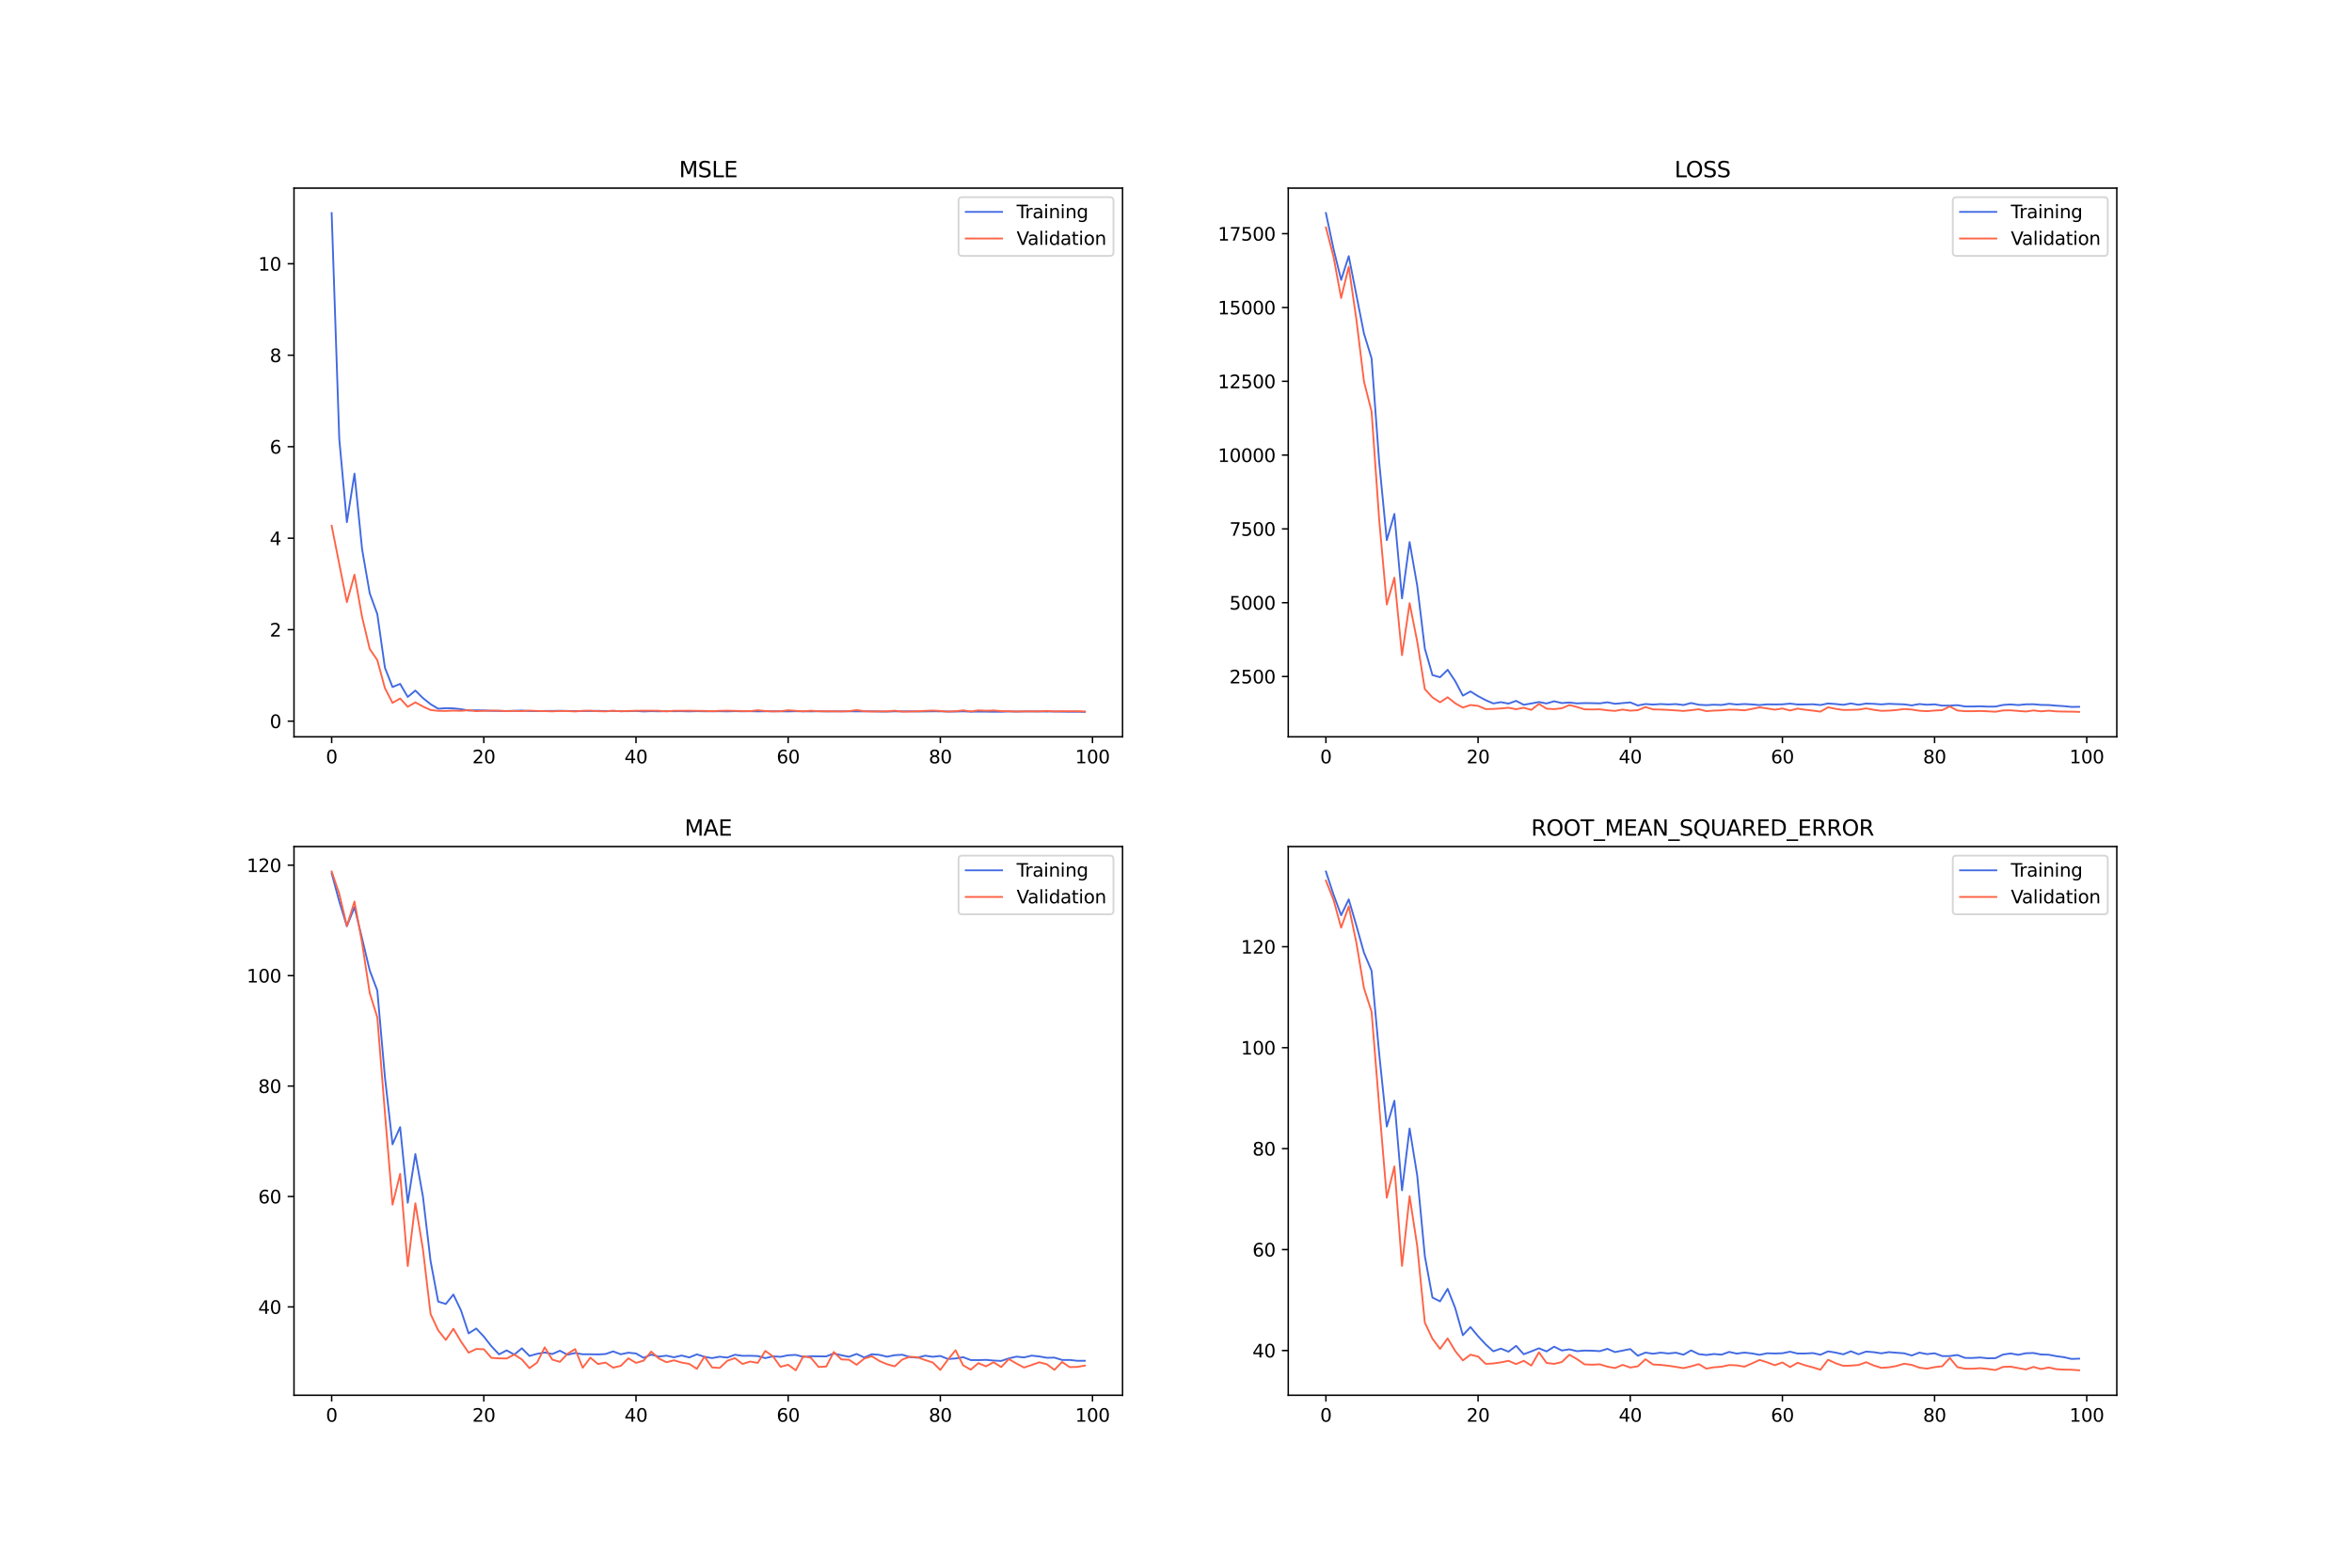 <?xml version="1.0" encoding="utf-8" standalone="no"?>
<!DOCTYPE svg PUBLIC "-//W3C//DTD SVG 1.1//EN"
  "http://www.w3.org/Graphics/SVG/1.1/DTD/svg11.dtd">
<svg xmlns:xlink="http://www.w3.org/1999/xlink" width="1296pt" height="864pt" viewBox="0 0 1296 864" xmlns="http://www.w3.org/2000/svg" version="1.1">
 <defs>
  <style type="text/css">*{stroke-linejoin: round; stroke-linecap: butt}</style>
 </defs>
 <g id="figure_1">
  <g id="patch_1">
   <path d="M 0 864 
L 1296 864 
L 1296 0 
L 0 0 
z
" style="fill: #ffffff"/>
  </g>
  <g id="axes_1">
   <g id="patch_2">
    <path d="M 162 406.08 
L 618.545 406.08 
L 618.545 103.68 
L 162 103.68 
z
" style="fill: #ffffff"/>
   </g>
   <g id="matplotlib.axis_1">
    <g id="xtick_1">
     <g id="line2d_1">
      <defs>
       <path id="ma617f55e41" d="M 0 0 
L 0 3.5 
" style="stroke: #000000; stroke-width: 0.8"/>
      </defs>
      <g>
       <use xlink:href="#ma617f55e41" x="182.752" y="406.08" style="stroke: #000000; stroke-width: 0.8"/>
      </g>
     </g>
     <g id="text_1">
      <!-- 0 -->
      <g transform="translate(179.571 420.678) scale(0.1 -0.1)">
       <defs>
        <path id="DejaVuSans-30" d="M 2034 4250 
Q 1547 4250 1301 3770 
Q 1056 3291 1056 2328 
Q 1056 1369 1301 889 
Q 1547 409 2034 409 
Q 2525 409 2770 889 
Q 3016 1369 3016 2328 
Q 3016 3291 2770 3770 
Q 2525 4250 2034 4250 
z
M 2034 4750 
Q 2819 4750 3233 4129 
Q 3647 3509 3647 2328 
Q 3647 1150 3233 529 
Q 2819 -91 2034 -91 
Q 1250 -91 836 529 
Q 422 1150 422 2328 
Q 422 3509 836 4129 
Q 1250 4750 2034 4750 
z
" transform="scale(0.016)"/>
       </defs>
       <use xlink:href="#DejaVuSans-30"/>
      </g>
     </g>
    </g>
    <g id="xtick_2">
     <g id="line2d_2">
      <g>
       <use xlink:href="#ma617f55e41" x="266.599" y="406.08" style="stroke: #000000; stroke-width: 0.8"/>
      </g>
     </g>
     <g id="text_2">
      <!-- 20 -->
      <g transform="translate(260.236 420.678) scale(0.1 -0.1)">
       <defs>
        <path id="DejaVuSans-32" d="M 1228 531 
L 3431 531 
L 3431 0 
L 469 0 
L 469 531 
Q 828 903 1448 1529 
Q 2069 2156 2228 2338 
Q 2531 2678 2651 2914 
Q 2772 3150 2772 3378 
Q 2772 3750 2511 3984 
Q 2250 4219 1831 4219 
Q 1534 4219 1204 4116 
Q 875 4013 500 3803 
L 500 4441 
Q 881 4594 1212 4672 
Q 1544 4750 1819 4750 
Q 2544 4750 2975 4387 
Q 3406 4025 3406 3419 
Q 3406 3131 3298 2873 
Q 3191 2616 2906 2266 
Q 2828 2175 2409 1742 
Q 1991 1309 1228 531 
z
" transform="scale(0.016)"/>
       </defs>
       <use xlink:href="#DejaVuSans-32"/>
       <use xlink:href="#DejaVuSans-30" x="63.623"/>
      </g>
     </g>
    </g>
    <g id="xtick_3">
     <g id="line2d_3">
      <g>
       <use xlink:href="#ma617f55e41" x="350.446" y="406.08" style="stroke: #000000; stroke-width: 0.8"/>
      </g>
     </g>
     <g id="text_3">
      <!-- 40 -->
      <g transform="translate(344.083 420.678) scale(0.1 -0.1)">
       <defs>
        <path id="DejaVuSans-34" d="M 2419 4116 
L 825 1625 
L 2419 1625 
L 2419 4116 
z
M 2253 4666 
L 3047 4666 
L 3047 1625 
L 3713 1625 
L 3713 1100 
L 3047 1100 
L 3047 0 
L 2419 0 
L 2419 1100 
L 313 1100 
L 313 1709 
L 2253 4666 
z
" transform="scale(0.016)"/>
       </defs>
       <use xlink:href="#DejaVuSans-34"/>
       <use xlink:href="#DejaVuSans-30" x="63.623"/>
      </g>
     </g>
    </g>
    <g id="xtick_4">
     <g id="line2d_4">
      <g>
       <use xlink:href="#ma617f55e41" x="434.292" y="406.08" style="stroke: #000000; stroke-width: 0.8"/>
      </g>
     </g>
     <g id="text_4">
      <!-- 60 -->
      <g transform="translate(427.93 420.678) scale(0.1 -0.1)">
       <defs>
        <path id="DejaVuSans-36" d="M 2113 2584 
Q 1688 2584 1439 2293 
Q 1191 2003 1191 1497 
Q 1191 994 1439 701 
Q 1688 409 2113 409 
Q 2538 409 2786 701 
Q 3034 994 3034 1497 
Q 3034 2003 2786 2293 
Q 2538 2584 2113 2584 
z
M 3366 4563 
L 3366 3988 
Q 3128 4100 2886 4159 
Q 2644 4219 2406 4219 
Q 1781 4219 1451 3797 
Q 1122 3375 1075 2522 
Q 1259 2794 1537 2939 
Q 1816 3084 2150 3084 
Q 2853 3084 3261 2657 
Q 3669 2231 3669 1497 
Q 3669 778 3244 343 
Q 2819 -91 2113 -91 
Q 1303 -91 875 529 
Q 447 1150 447 2328 
Q 447 3434 972 4092 
Q 1497 4750 2381 4750 
Q 2619 4750 2861 4703 
Q 3103 4656 3366 4563 
z
" transform="scale(0.016)"/>
       </defs>
       <use xlink:href="#DejaVuSans-36"/>
       <use xlink:href="#DejaVuSans-30" x="63.623"/>
      </g>
     </g>
    </g>
    <g id="xtick_5">
     <g id="line2d_5">
      <g>
       <use xlink:href="#ma617f55e41" x="518.139" y="406.08" style="stroke: #000000; stroke-width: 0.8"/>
      </g>
     </g>
     <g id="text_5">
      <!-- 80 -->
      <g transform="translate(511.776 420.678) scale(0.1 -0.1)">
       <defs>
        <path id="DejaVuSans-38" d="M 2034 2216 
Q 1584 2216 1326 1975 
Q 1069 1734 1069 1313 
Q 1069 891 1326 650 
Q 1584 409 2034 409 
Q 2484 409 2743 651 
Q 3003 894 3003 1313 
Q 3003 1734 2745 1975 
Q 2488 2216 2034 2216 
z
M 1403 2484 
Q 997 2584 770 2862 
Q 544 3141 544 3541 
Q 544 4100 942 4425 
Q 1341 4750 2034 4750 
Q 2731 4750 3128 4425 
Q 3525 4100 3525 3541 
Q 3525 3141 3298 2862 
Q 3072 2584 2669 2484 
Q 3125 2378 3379 2068 
Q 3634 1759 3634 1313 
Q 3634 634 3220 271 
Q 2806 -91 2034 -91 
Q 1263 -91 848 271 
Q 434 634 434 1313 
Q 434 1759 690 2068 
Q 947 2378 1403 2484 
z
M 1172 3481 
Q 1172 3119 1398 2916 
Q 1625 2713 2034 2713 
Q 2441 2713 2670 2916 
Q 2900 3119 2900 3481 
Q 2900 3844 2670 4047 
Q 2441 4250 2034 4250 
Q 1625 4250 1398 4047 
Q 1172 3844 1172 3481 
z
" transform="scale(0.016)"/>
       </defs>
       <use xlink:href="#DejaVuSans-38"/>
       <use xlink:href="#DejaVuSans-30" x="63.623"/>
      </g>
     </g>
    </g>
    <g id="xtick_6">
     <g id="line2d_6">
      <g>
       <use xlink:href="#ma617f55e41" x="601.986" y="406.08" style="stroke: #000000; stroke-width: 0.8"/>
      </g>
     </g>
     <g id="text_6">
      <!-- 100 -->
      <g transform="translate(592.442 420.678) scale(0.1 -0.1)">
       <defs>
        <path id="DejaVuSans-31" d="M 794 531 
L 1825 531 
L 1825 4091 
L 703 3866 
L 703 4441 
L 1819 4666 
L 2450 4666 
L 2450 531 
L 3481 531 
L 3481 0 
L 794 0 
L 794 531 
z
" transform="scale(0.016)"/>
       </defs>
       <use xlink:href="#DejaVuSans-31"/>
       <use xlink:href="#DejaVuSans-30" x="63.623"/>
       <use xlink:href="#DejaVuSans-30" x="127.246"/>
      </g>
     </g>
    </g>
   </g>
   <g id="matplotlib.axis_2">
    <g id="ytick_1">
     <g id="line2d_7">
      <defs>
       <path id="mb65dad0b56" d="M 0 0 
L -3.5 0 
" style="stroke: #000000; stroke-width: 0.8"/>
      </defs>
      <g>
       <use xlink:href="#mb65dad0b56" x="162" y="397.454" style="stroke: #000000; stroke-width: 0.8"/>
      </g>
     </g>
     <g id="text_7">
      <!-- 0 -->
      <g transform="translate(148.637 401.253) scale(0.1 -0.1)">
       <use xlink:href="#DejaVuSans-30"/>
      </g>
     </g>
    </g>
    <g id="ytick_2">
     <g id="line2d_8">
      <g>
       <use xlink:href="#mb65dad0b56" x="162" y="347.034" style="stroke: #000000; stroke-width: 0.8"/>
      </g>
     </g>
     <g id="text_8">
      <!-- 2 -->
      <g transform="translate(148.637 350.833) scale(0.1 -0.1)">
       <use xlink:href="#DejaVuSans-32"/>
      </g>
     </g>
    </g>
    <g id="ytick_3">
     <g id="line2d_9">
      <g>
       <use xlink:href="#mb65dad0b56" x="162" y="296.615" style="stroke: #000000; stroke-width: 0.8"/>
      </g>
     </g>
     <g id="text_9">
      <!-- 4 -->
      <g transform="translate(148.637 300.414) scale(0.1 -0.1)">
       <use xlink:href="#DejaVuSans-34"/>
      </g>
     </g>
    </g>
    <g id="ytick_4">
     <g id="line2d_10">
      <g>
       <use xlink:href="#mb65dad0b56" x="162" y="246.196" style="stroke: #000000; stroke-width: 0.8"/>
      </g>
     </g>
     <g id="text_10">
      <!-- 6 -->
      <g transform="translate(148.637 249.995) scale(0.1 -0.1)">
       <use xlink:href="#DejaVuSans-36"/>
      </g>
     </g>
    </g>
    <g id="ytick_5">
     <g id="line2d_11">
      <g>
       <use xlink:href="#mb65dad0b56" x="162" y="195.776" style="stroke: #000000; stroke-width: 0.8"/>
      </g>
     </g>
     <g id="text_11">
      <!-- 8 -->
      <g transform="translate(148.637 199.575) scale(0.1 -0.1)">
       <use xlink:href="#DejaVuSans-38"/>
      </g>
     </g>
    </g>
    <g id="ytick_6">
     <g id="line2d_12">
      <g>
       <use xlink:href="#mb65dad0b56" x="162" y="145.357" style="stroke: #000000; stroke-width: 0.8"/>
      </g>
     </g>
     <g id="text_12">
      <!-- 10 -->
      <g transform="translate(142.275 149.156) scale(0.1 -0.1)">
       <use xlink:href="#DejaVuSans-31"/>
       <use xlink:href="#DejaVuSans-30" x="63.623"/>
      </g>
     </g>
    </g>
   </g>
   <g id="line2d_13">
    <path d="M 182.752 117.425 
L 186.944 241.92 
L 191.137 287.773 
L 195.329 261.04 
L 199.521 302.689 
L 203.714 326.925 
L 207.906 338.463 
L 212.098 367.981 
L 216.291 378.65 
L 220.483 376.9 
L 224.675 384.12 
L 228.868 380.57 
L 233.06 384.738 
L 237.252 388.083 
L 241.445 390.603 
L 245.637 390.29 
L 249.829 390.401 
L 254.022 390.844 
L 258.214 391.622 
L 262.406 391.456 
L 266.599 391.548 
L 270.791 391.752 
L 274.983 391.81 
L 279.176 391.857 
L 283.368 391.77 
L 287.56 391.597 
L 291.753 391.867 
L 295.945 391.934 
L 300.137 391.832 
L 304.33 391.825 
L 308.522 391.757 
L 312.714 391.839 
L 316.907 391.911 
L 321.099 391.851 
L 325.292 391.87 
L 329.484 391.77 
L 333.676 391.895 
L 337.869 391.809 
L 342.061 391.959 
L 346.253 391.966 
L 350.446 391.832 
L 354.638 392.115 
L 358.83 391.942 
L 363.023 392.041 
L 367.215 391.956 
L 371.407 391.983 
L 375.6 391.974 
L 379.792 392.068 
L 383.984 391.946 
L 388.177 392.03 
L 392.369 392.049 
L 396.561 391.994 
L 400.754 392.077 
L 404.946 391.942 
L 409.138 392.049 
L 413.331 391.978 
L 417.523 392.072 
L 421.715 392.019 
L 425.908 391.975 
L 430.1 392.036 
L 434.292 392.091 
L 438.485 391.982 
L 442.677 392.076 
L 446.869 392.085 
L 451.062 391.977 
L 455.254 392.096 
L 459.446 392.063 
L 463.639 392.016 
L 467.831 392.018 
L 472.023 392.067 
L 476.216 392.076 
L 480.408 391.995 
L 484.6 392.165 
L 488.793 392.184 
L 492.985 392.049 
L 497.177 392.07 
L 501.37 392.04 
L 505.562 392.141 
L 509.754 392.097 
L 513.947 392.04 
L 518.139 392.056 
L 522.331 392.149 
L 526.524 392.175 
L 530.716 392.039 
L 534.908 392.239 
L 539.101 392.188 
L 543.293 392.213 
L 547.485 392.292 
L 551.678 392.274 
L 555.87 392.112 
L 560.062 392.181 
L 564.255 392.122 
L 568.447 392.097 
L 572.639 392.144 
L 576.832 392.157 
L 581.024 392.136 
L 585.216 392.235 
L 589.409 392.285 
L 593.601 392.27 
L 597.793 392.335 
" clip-path="url(#p467f6a4252)" style="fill: none; stroke: #4169e1; stroke-linecap: square"/>
   </g>
   <g id="line2d_14">
    <path d="M 182.752 289.766 
L 186.944 310.894 
L 191.137 331.863 
L 195.329 316.721 
L 199.521 340.054 
L 203.714 357.652 
L 207.906 363.823 
L 212.098 379.25 
L 216.291 387.374 
L 220.483 384.95 
L 224.675 389.528 
L 228.868 387.096 
L 233.06 389.387 
L 237.252 391.308 
L 241.445 391.77 
L 245.637 391.835 
L 249.829 391.647 
L 254.022 391.761 
L 258.214 391.385 
L 262.406 391.942 
L 266.599 391.767 
L 270.791 391.66 
L 274.983 391.71 
L 279.176 391.954 
L 283.368 391.789 
L 287.56 391.952 
L 291.753 391.658 
L 295.945 391.826 
L 300.137 391.916 
L 304.33 392.069 
L 308.522 391.841 
L 312.714 391.889 
L 316.907 392.118 
L 321.099 391.745 
L 325.292 391.682 
L 329.484 391.978 
L 333.676 392.074 
L 337.869 391.701 
L 342.061 392.024 
L 346.253 391.831 
L 350.446 391.745 
L 354.638 391.678 
L 358.83 391.684 
L 363.023 391.738 
L 367.215 392.06 
L 371.407 391.737 
L 375.6 391.721 
L 379.792 391.692 
L 383.984 391.758 
L 388.177 391.816 
L 392.369 391.97 
L 396.561 391.758 
L 400.754 391.661 
L 404.946 391.784 
L 409.138 391.875 
L 413.331 391.96 
L 417.523 391.439 
L 421.715 391.863 
L 425.908 392.14 
L 430.1 391.963 
L 434.292 391.439 
L 438.485 391.778 
L 442.677 392.023 
L 446.869 391.695 
L 451.062 392.039 
L 455.254 391.998 
L 459.446 392.045 
L 463.639 392.109 
L 467.831 391.95 
L 472.023 391.337 
L 476.216 391.953 
L 480.408 392.191 
L 484.6 392.045 
L 488.793 392.065 
L 492.985 391.683 
L 497.177 392.216 
L 501.37 392.162 
L 505.562 391.998 
L 509.754 391.794 
L 513.947 391.609 
L 518.139 391.837 
L 522.331 392.212 
L 526.524 391.968 
L 530.716 391.504 
L 534.908 392.124 
L 539.101 391.498 
L 543.293 391.727 
L 547.485 391.562 
L 551.678 391.91 
L 555.87 391.999 
L 560.062 392.155 
L 564.255 392.042 
L 568.447 392.065 
L 572.639 392.046 
L 576.832 391.821 
L 581.024 392.136 
L 585.216 391.96 
L 589.409 392.015 
L 593.601 391.975 
L 597.793 392.15 
" clip-path="url(#p467f6a4252)" style="fill: none; stroke: #ff6347; stroke-linecap: square"/>
   </g>
   <g id="patch_3">
    <path d="M 162 406.08 
L 162 103.68 
" style="fill: none; stroke: #000000; stroke-width: 0.8; stroke-linejoin: miter; stroke-linecap: square"/>
   </g>
   <g id="patch_4">
    <path d="M 618.545 406.08 
L 618.545 103.68 
" style="fill: none; stroke: #000000; stroke-width: 0.8; stroke-linejoin: miter; stroke-linecap: square"/>
   </g>
   <g id="patch_5">
    <path d="M 162 406.08 
L 618.545 406.08 
" style="fill: none; stroke: #000000; stroke-width: 0.8; stroke-linejoin: miter; stroke-linecap: square"/>
   </g>
   <g id="patch_6">
    <path d="M 162 103.68 
L 618.545 103.68 
" style="fill: none; stroke: #000000; stroke-width: 0.8; stroke-linejoin: miter; stroke-linecap: square"/>
   </g>
   <g id="text_13">
    <!-- MSLE -->
    <g transform="translate(374.152 97.68) scale(0.12 -0.12)">
     <defs>
      <path id="DejaVuSans-4d" d="M 628 4666 
L 1569 4666 
L 2759 1491 
L 3956 4666 
L 4897 4666 
L 4897 0 
L 4281 0 
L 4281 4097 
L 3078 897 
L 2444 897 
L 1241 4097 
L 1241 0 
L 628 0 
L 628 4666 
z
" transform="scale(0.016)"/>
      <path id="DejaVuSans-53" d="M 3425 4513 
L 3425 3897 
Q 3066 4069 2747 4153 
Q 2428 4238 2131 4238 
Q 1616 4238 1336 4038 
Q 1056 3838 1056 3469 
Q 1056 3159 1242 3001 
Q 1428 2844 1947 2747 
L 2328 2669 
Q 3034 2534 3370 2195 
Q 3706 1856 3706 1288 
Q 3706 609 3251 259 
Q 2797 -91 1919 -91 
Q 1588 -91 1214 -16 
Q 841 59 441 206 
L 441 856 
Q 825 641 1194 531 
Q 1563 422 1919 422 
Q 2459 422 2753 634 
Q 3047 847 3047 1241 
Q 3047 1584 2836 1778 
Q 2625 1972 2144 2069 
L 1759 2144 
Q 1053 2284 737 2584 
Q 422 2884 422 3419 
Q 422 4038 858 4394 
Q 1294 4750 2059 4750 
Q 2388 4750 2728 4690 
Q 3069 4631 3425 4513 
z
" transform="scale(0.016)"/>
      <path id="DejaVuSans-4c" d="M 628 4666 
L 1259 4666 
L 1259 531 
L 3531 531 
L 3531 0 
L 628 0 
L 628 4666 
z
" transform="scale(0.016)"/>
      <path id="DejaVuSans-45" d="M 628 4666 
L 3578 4666 
L 3578 4134 
L 1259 4134 
L 1259 2753 
L 3481 2753 
L 3481 2222 
L 1259 2222 
L 1259 531 
L 3634 531 
L 3634 0 
L 628 0 
L 628 4666 
z
" transform="scale(0.016)"/>
     </defs>
     <use xlink:href="#DejaVuSans-4d"/>
     <use xlink:href="#DejaVuSans-53" x="86.279"/>
     <use xlink:href="#DejaVuSans-4c" x="149.756"/>
     <use xlink:href="#DejaVuSans-45" x="205.469"/>
    </g>
   </g>
   <g id="legend_1">
    <g id="patch_7">
     <path d="M 530.164 141.036 
L 611.545 141.036 
Q 613.545 141.036 613.545 139.036 
L 613.545 110.68 
Q 613.545 108.68 611.545 108.68 
L 530.164 108.68 
Q 528.164 108.68 528.164 110.68 
L 528.164 139.036 
Q 528.164 141.036 530.164 141.036 
z
" style="fill: #ffffff; opacity: 0.8; stroke: #cccccc; stroke-linejoin: miter"/>
    </g>
    <g id="line2d_15">
     <path d="M 532.164 116.778 
L 542.164 116.778 
L 552.164 116.778 
" style="fill: none; stroke: #4169e1; stroke-linecap: square"/>
    </g>
    <g id="text_14">
     <!-- Training -->
     <g transform="translate(560.164 120.278) scale(0.1 -0.1)">
      <defs>
       <path id="DejaVuSans-54" d="M -19 4666 
L 3928 4666 
L 3928 4134 
L 2272 4134 
L 2272 0 
L 1638 0 
L 1638 4134 
L -19 4134 
L -19 4666 
z
" transform="scale(0.016)"/>
       <path id="DejaVuSans-72" d="M 2631 2963 
Q 2534 3019 2420 3045 
Q 2306 3072 2169 3072 
Q 1681 3072 1420 2755 
Q 1159 2438 1159 1844 
L 1159 0 
L 581 0 
L 581 3500 
L 1159 3500 
L 1159 2956 
Q 1341 3275 1631 3429 
Q 1922 3584 2338 3584 
Q 2397 3584 2469 3576 
Q 2541 3569 2628 3553 
L 2631 2963 
z
" transform="scale(0.016)"/>
       <path id="DejaVuSans-61" d="M 2194 1759 
Q 1497 1759 1228 1600 
Q 959 1441 959 1056 
Q 959 750 1161 570 
Q 1363 391 1709 391 
Q 2188 391 2477 730 
Q 2766 1069 2766 1631 
L 2766 1759 
L 2194 1759 
z
M 3341 1997 
L 3341 0 
L 2766 0 
L 2766 531 
Q 2569 213 2275 61 
Q 1981 -91 1556 -91 
Q 1019 -91 701 211 
Q 384 513 384 1019 
Q 384 1609 779 1909 
Q 1175 2209 1959 2209 
L 2766 2209 
L 2766 2266 
Q 2766 2663 2505 2880 
Q 2244 3097 1772 3097 
Q 1472 3097 1187 3025 
Q 903 2953 641 2809 
L 641 3341 
Q 956 3463 1253 3523 
Q 1550 3584 1831 3584 
Q 2591 3584 2966 3190 
Q 3341 2797 3341 1997 
z
" transform="scale(0.016)"/>
       <path id="DejaVuSans-69" d="M 603 3500 
L 1178 3500 
L 1178 0 
L 603 0 
L 603 3500 
z
M 603 4863 
L 1178 4863 
L 1178 4134 
L 603 4134 
L 603 4863 
z
" transform="scale(0.016)"/>
       <path id="DejaVuSans-6e" d="M 3513 2113 
L 3513 0 
L 2938 0 
L 2938 2094 
Q 2938 2591 2744 2837 
Q 2550 3084 2163 3084 
Q 1697 3084 1428 2787 
Q 1159 2491 1159 1978 
L 1159 0 
L 581 0 
L 581 3500 
L 1159 3500 
L 1159 2956 
Q 1366 3272 1645 3428 
Q 1925 3584 2291 3584 
Q 2894 3584 3203 3211 
Q 3513 2838 3513 2113 
z
" transform="scale(0.016)"/>
       <path id="DejaVuSans-67" d="M 2906 1791 
Q 2906 2416 2648 2759 
Q 2391 3103 1925 3103 
Q 1463 3103 1205 2759 
Q 947 2416 947 1791 
Q 947 1169 1205 825 
Q 1463 481 1925 481 
Q 2391 481 2648 825 
Q 2906 1169 2906 1791 
z
M 3481 434 
Q 3481 -459 3084 -895 
Q 2688 -1331 1869 -1331 
Q 1566 -1331 1297 -1286 
Q 1028 -1241 775 -1147 
L 775 -588 
Q 1028 -725 1275 -790 
Q 1522 -856 1778 -856 
Q 2344 -856 2625 -561 
Q 2906 -266 2906 331 
L 2906 616 
Q 2728 306 2450 153 
Q 2172 0 1784 0 
Q 1141 0 747 490 
Q 353 981 353 1791 
Q 353 2603 747 3093 
Q 1141 3584 1784 3584 
Q 2172 3584 2450 3431 
Q 2728 3278 2906 2969 
L 2906 3500 
L 3481 3500 
L 3481 434 
z
" transform="scale(0.016)"/>
      </defs>
      <use xlink:href="#DejaVuSans-54"/>
      <use xlink:href="#DejaVuSans-72" x="46.334"/>
      <use xlink:href="#DejaVuSans-61" x="87.447"/>
      <use xlink:href="#DejaVuSans-69" x="148.727"/>
      <use xlink:href="#DejaVuSans-6e" x="176.51"/>
      <use xlink:href="#DejaVuSans-69" x="239.889"/>
      <use xlink:href="#DejaVuSans-6e" x="267.672"/>
      <use xlink:href="#DejaVuSans-67" x="331.051"/>
     </g>
    </g>
    <g id="line2d_16">
     <path d="M 532.164 131.457 
L 542.164 131.457 
L 552.164 131.457 
" style="fill: none; stroke: #ff6347; stroke-linecap: square"/>
    </g>
    <g id="text_15">
     <!-- Validation -->
     <g transform="translate(560.164 134.957) scale(0.1 -0.1)">
      <defs>
       <path id="DejaVuSans-56" d="M 1831 0 
L 50 4666 
L 709 4666 
L 2188 738 
L 3669 4666 
L 4325 4666 
L 2547 0 
L 1831 0 
z
" transform="scale(0.016)"/>
       <path id="DejaVuSans-6c" d="M 603 4863 
L 1178 4863 
L 1178 0 
L 603 0 
L 603 4863 
z
" transform="scale(0.016)"/>
       <path id="DejaVuSans-64" d="M 2906 2969 
L 2906 4863 
L 3481 4863 
L 3481 0 
L 2906 0 
L 2906 525 
Q 2725 213 2448 61 
Q 2172 -91 1784 -91 
Q 1150 -91 751 415 
Q 353 922 353 1747 
Q 353 2572 751 3078 
Q 1150 3584 1784 3584 
Q 2172 3584 2448 3432 
Q 2725 3281 2906 2969 
z
M 947 1747 
Q 947 1113 1208 752 
Q 1469 391 1925 391 
Q 2381 391 2643 752 
Q 2906 1113 2906 1747 
Q 2906 2381 2643 2742 
Q 2381 3103 1925 3103 
Q 1469 3103 1208 2742 
Q 947 2381 947 1747 
z
" transform="scale(0.016)"/>
       <path id="DejaVuSans-74" d="M 1172 4494 
L 1172 3500 
L 2356 3500 
L 2356 3053 
L 1172 3053 
L 1172 1153 
Q 1172 725 1289 603 
Q 1406 481 1766 481 
L 2356 481 
L 2356 0 
L 1766 0 
Q 1100 0 847 248 
Q 594 497 594 1153 
L 594 3053 
L 172 3053 
L 172 3500 
L 594 3500 
L 594 4494 
L 1172 4494 
z
" transform="scale(0.016)"/>
       <path id="DejaVuSans-6f" d="M 1959 3097 
Q 1497 3097 1228 2736 
Q 959 2375 959 1747 
Q 959 1119 1226 758 
Q 1494 397 1959 397 
Q 2419 397 2687 759 
Q 2956 1122 2956 1747 
Q 2956 2369 2687 2733 
Q 2419 3097 1959 3097 
z
M 1959 3584 
Q 2709 3584 3137 3096 
Q 3566 2609 3566 1747 
Q 3566 888 3137 398 
Q 2709 -91 1959 -91 
Q 1206 -91 779 398 
Q 353 888 353 1747 
Q 353 2609 779 3096 
Q 1206 3584 1959 3584 
z
" transform="scale(0.016)"/>
      </defs>
      <use xlink:href="#DejaVuSans-56"/>
      <use xlink:href="#DejaVuSans-61" x="60.658"/>
      <use xlink:href="#DejaVuSans-6c" x="121.938"/>
      <use xlink:href="#DejaVuSans-69" x="149.721"/>
      <use xlink:href="#DejaVuSans-64" x="177.504"/>
      <use xlink:href="#DejaVuSans-61" x="240.98"/>
      <use xlink:href="#DejaVuSans-74" x="302.26"/>
      <use xlink:href="#DejaVuSans-69" x="341.469"/>
      <use xlink:href="#DejaVuSans-6f" x="369.252"/>
      <use xlink:href="#DejaVuSans-6e" x="430.434"/>
     </g>
    </g>
   </g>
  </g>
  <g id="axes_2">
   <g id="patch_8">
    <path d="M 709.855 406.08 
L 1166.4 406.08 
L 1166.4 103.68 
L 709.855 103.68 
z
" style="fill: #ffffff"/>
   </g>
   <g id="matplotlib.axis_3">
    <g id="xtick_7">
     <g id="line2d_17">
      <g>
       <use xlink:href="#ma617f55e41" x="730.607" y="406.08" style="stroke: #000000; stroke-width: 0.8"/>
      </g>
     </g>
     <g id="text_16">
      <!-- 0 -->
      <g transform="translate(727.425 420.678) scale(0.1 -0.1)">
       <use xlink:href="#DejaVuSans-30"/>
      </g>
     </g>
    </g>
    <g id="xtick_8">
     <g id="line2d_18">
      <g>
       <use xlink:href="#ma617f55e41" x="814.453" y="406.08" style="stroke: #000000; stroke-width: 0.8"/>
      </g>
     </g>
     <g id="text_17">
      <!-- 20 -->
      <g transform="translate(808.091 420.678) scale(0.1 -0.1)">
       <use xlink:href="#DejaVuSans-32"/>
       <use xlink:href="#DejaVuSans-30" x="63.623"/>
      </g>
     </g>
    </g>
    <g id="xtick_9">
     <g id="line2d_19">
      <g>
       <use xlink:href="#ma617f55e41" x="898.3" y="406.08" style="stroke: #000000; stroke-width: 0.8"/>
      </g>
     </g>
     <g id="text_18">
      <!-- 40 -->
      <g transform="translate(891.938 420.678) scale(0.1 -0.1)">
       <use xlink:href="#DejaVuSans-34"/>
       <use xlink:href="#DejaVuSans-30" x="63.623"/>
      </g>
     </g>
    </g>
    <g id="xtick_10">
     <g id="line2d_20">
      <g>
       <use xlink:href="#ma617f55e41" x="982.147" y="406.08" style="stroke: #000000; stroke-width: 0.8"/>
      </g>
     </g>
     <g id="text_19">
      <!-- 60 -->
      <g transform="translate(975.784 420.678) scale(0.1 -0.1)">
       <use xlink:href="#DejaVuSans-36"/>
       <use xlink:href="#DejaVuSans-30" x="63.623"/>
      </g>
     </g>
    </g>
    <g id="xtick_11">
     <g id="line2d_21">
      <g>
       <use xlink:href="#ma617f55e41" x="1065.994" y="406.08" style="stroke: #000000; stroke-width: 0.8"/>
      </g>
     </g>
     <g id="text_20">
      <!-- 80 -->
      <g transform="translate(1059.631 420.678) scale(0.1 -0.1)">
       <use xlink:href="#DejaVuSans-38"/>
       <use xlink:href="#DejaVuSans-30" x="63.623"/>
      </g>
     </g>
    </g>
    <g id="xtick_12">
     <g id="line2d_22">
      <g>
       <use xlink:href="#ma617f55e41" x="1149.84" y="406.08" style="stroke: #000000; stroke-width: 0.8"/>
      </g>
     </g>
     <g id="text_21">
      <!-- 100 -->
      <g transform="translate(1140.297 420.678) scale(0.1 -0.1)">
       <use xlink:href="#DejaVuSans-31"/>
       <use xlink:href="#DejaVuSans-30" x="63.623"/>
       <use xlink:href="#DejaVuSans-30" x="127.246"/>
      </g>
     </g>
    </g>
   </g>
   <g id="matplotlib.axis_4">
    <g id="ytick_7">
     <g id="line2d_23">
      <g>
       <use xlink:href="#mb65dad0b56" x="709.855" y="372.843" style="stroke: #000000; stroke-width: 0.8"/>
      </g>
     </g>
     <g id="text_22">
      <!-- 2500 -->
      <g transform="translate(677.405 376.642) scale(0.1 -0.1)">
       <defs>
        <path id="DejaVuSans-35" d="M 691 4666 
L 3169 4666 
L 3169 4134 
L 1269 4134 
L 1269 2991 
Q 1406 3038 1543 3061 
Q 1681 3084 1819 3084 
Q 2600 3084 3056 2656 
Q 3513 2228 3513 1497 
Q 3513 744 3044 326 
Q 2575 -91 1722 -91 
Q 1428 -91 1123 -41 
Q 819 9 494 109 
L 494 744 
Q 775 591 1075 516 
Q 1375 441 1709 441 
Q 2250 441 2565 725 
Q 2881 1009 2881 1497 
Q 2881 1984 2565 2268 
Q 2250 2553 1709 2553 
Q 1456 2553 1204 2497 
Q 953 2441 691 2322 
L 691 4666 
z
" transform="scale(0.016)"/>
       </defs>
       <use xlink:href="#DejaVuSans-32"/>
       <use xlink:href="#DejaVuSans-35" x="63.623"/>
       <use xlink:href="#DejaVuSans-30" x="127.246"/>
       <use xlink:href="#DejaVuSans-30" x="190.869"/>
      </g>
     </g>
    </g>
    <g id="ytick_8">
     <g id="line2d_24">
      <g>
       <use xlink:href="#mb65dad0b56" x="709.855" y="332.169" style="stroke: #000000; stroke-width: 0.8"/>
      </g>
     </g>
     <g id="text_23">
      <!-- 5000 -->
      <g transform="translate(677.405 335.968) scale(0.1 -0.1)">
       <use xlink:href="#DejaVuSans-35"/>
       <use xlink:href="#DejaVuSans-30" x="63.623"/>
       <use xlink:href="#DejaVuSans-30" x="127.246"/>
       <use xlink:href="#DejaVuSans-30" x="190.869"/>
      </g>
     </g>
    </g>
    <g id="ytick_9">
     <g id="line2d_25">
      <g>
       <use xlink:href="#mb65dad0b56" x="709.855" y="291.495" style="stroke: #000000; stroke-width: 0.8"/>
      </g>
     </g>
     <g id="text_24">
      <!-- 7500 -->
      <g transform="translate(677.405 295.294) scale(0.1 -0.1)">
       <defs>
        <path id="DejaVuSans-37" d="M 525 4666 
L 3525 4666 
L 3525 4397 
L 1831 0 
L 1172 0 
L 2766 4134 
L 525 4134 
L 525 4666 
z
" transform="scale(0.016)"/>
       </defs>
       <use xlink:href="#DejaVuSans-37"/>
       <use xlink:href="#DejaVuSans-35" x="63.623"/>
       <use xlink:href="#DejaVuSans-30" x="127.246"/>
       <use xlink:href="#DejaVuSans-30" x="190.869"/>
      </g>
     </g>
    </g>
    <g id="ytick_10">
     <g id="line2d_26">
      <g>
       <use xlink:href="#mb65dad0b56" x="709.855" y="250.821" style="stroke: #000000; stroke-width: 0.8"/>
      </g>
     </g>
     <g id="text_25">
      <!-- 10000 -->
      <g transform="translate(671.042 254.62) scale(0.1 -0.1)">
       <use xlink:href="#DejaVuSans-31"/>
       <use xlink:href="#DejaVuSans-30" x="63.623"/>
       <use xlink:href="#DejaVuSans-30" x="127.246"/>
       <use xlink:href="#DejaVuSans-30" x="190.869"/>
       <use xlink:href="#DejaVuSans-30" x="254.492"/>
      </g>
     </g>
    </g>
    <g id="ytick_11">
     <g id="line2d_27">
      <g>
       <use xlink:href="#mb65dad0b56" x="709.855" y="210.147" style="stroke: #000000; stroke-width: 0.8"/>
      </g>
     </g>
     <g id="text_26">
      <!-- 12500 -->
      <g transform="translate(671.042 213.946) scale(0.1 -0.1)">
       <use xlink:href="#DejaVuSans-31"/>
       <use xlink:href="#DejaVuSans-32" x="63.623"/>
       <use xlink:href="#DejaVuSans-35" x="127.246"/>
       <use xlink:href="#DejaVuSans-30" x="190.869"/>
       <use xlink:href="#DejaVuSans-30" x="254.492"/>
      </g>
     </g>
    </g>
    <g id="ytick_12">
     <g id="line2d_28">
      <g>
       <use xlink:href="#mb65dad0b56" x="709.855" y="169.473" style="stroke: #000000; stroke-width: 0.8"/>
      </g>
     </g>
     <g id="text_27">
      <!-- 15000 -->
      <g transform="translate(671.042 173.272) scale(0.1 -0.1)">
       <use xlink:href="#DejaVuSans-31"/>
       <use xlink:href="#DejaVuSans-35" x="63.623"/>
       <use xlink:href="#DejaVuSans-30" x="127.246"/>
       <use xlink:href="#DejaVuSans-30" x="190.869"/>
       <use xlink:href="#DejaVuSans-30" x="254.492"/>
      </g>
     </g>
    </g>
    <g id="ytick_13">
     <g id="line2d_29">
      <g>
       <use xlink:href="#mb65dad0b56" x="709.855" y="128.799" style="stroke: #000000; stroke-width: 0.8"/>
      </g>
     </g>
     <g id="text_28">
      <!-- 17500 -->
      <g transform="translate(671.042 132.599) scale(0.1 -0.1)">
       <use xlink:href="#DejaVuSans-31"/>
       <use xlink:href="#DejaVuSans-37" x="63.623"/>
       <use xlink:href="#DejaVuSans-35" x="127.246"/>
       <use xlink:href="#DejaVuSans-30" x="190.869"/>
       <use xlink:href="#DejaVuSans-30" x="254.492"/>
      </g>
     </g>
    </g>
   </g>
   <g id="line2d_30">
    <path d="M 730.607 117.425 
L 734.799 137.177 
L 738.991 154.279 
L 743.184 141.168 
L 747.376 162.535 
L 751.568 183.8 
L 755.761 197.468 
L 759.953 254.622 
L 764.145 297.692 
L 768.338 283.252 
L 772.53 329.781 
L 776.722 298.746 
L 780.915 322.796 
L 785.107 357.415 
L 789.299 372.035 
L 793.492 373.257 
L 797.684 369.14 
L 801.876 375.43 
L 806.069 383.389 
L 810.261 381.074 
L 814.453 383.666 
L 818.646 385.879 
L 822.838 387.685 
L 827.03 386.982 
L 831.223 387.778 
L 835.415 386.265 
L 839.607 388.433 
L 843.8 387.696 
L 847.992 386.912 
L 852.184 387.712 
L 856.377 386.481 
L 860.569 387.481 
L 864.761 387.179 
L 868.954 387.654 
L 873.146 387.492 
L 877.338 387.534 
L 881.531 387.649 
L 885.723 387.043 
L 889.915 387.884 
L 894.108 387.499 
L 898.3 387.109 
L 902.492 388.812 
L 906.685 388.009 
L 910.877 388.308 
L 915.069 388.028 
L 919.262 388.239 
L 923.454 388.042 
L 927.646 388.558 
L 931.839 387.449 
L 936.031 388.401 
L 940.223 388.627 
L 944.416 388.375 
L 948.608 388.539 
L 952.8 387.843 
L 956.993 388.274 
L 961.185 388.014 
L 965.377 388.228 
L 969.57 388.587 
L 973.762 388.182 
L 977.954 388.246 
L 982.147 388.179 
L 986.339 387.786 
L 990.531 388.255 
L 994.724 388.248 
L 998.916 388.135 
L 1003.108 388.566 
L 1007.301 387.7 
L 1011.493 388.018 
L 1015.686 388.456 
L 1019.878 387.678 
L 1024.07 388.44 
L 1028.263 387.757 
L 1032.455 387.908 
L 1036.647 388.204 
L 1040.84 387.892 
L 1045.032 388.058 
L 1049.224 388.19 
L 1053.417 388.753 
L 1057.609 388.017 
L 1061.801 388.406 
L 1065.994 388.187 
L 1070.186 388.891 
L 1074.378 388.891 
L 1078.571 388.626 
L 1082.763 389.356 
L 1086.955 389.365 
L 1091.148 389.252 
L 1095.34 389.458 
L 1099.532 389.414 
L 1103.725 388.512 
L 1107.917 388.238 
L 1112.109 388.587 
L 1116.302 388.178 
L 1120.494 388.121 
L 1124.686 388.502 
L 1128.879 388.557 
L 1133.071 388.926 
L 1137.263 389.173 
L 1141.456 389.608 
L 1145.648 389.538 
" clip-path="url(#p0fcafeb984)" style="fill: none; stroke: #4169e1; stroke-linecap: square"/>
   </g>
   <g id="line2d_31">
    <path d="M 730.607 125.345 
L 734.799 141.509 
L 738.991 164.251 
L 743.184 147.003 
L 747.376 175.952 
L 751.568 210.158 
L 755.761 226.808 
L 759.953 286.322 
L 764.145 333.171 
L 768.338 318.37 
L 772.53 361.084 
L 776.722 332.448 
L 780.915 353.574 
L 785.107 379.786 
L 789.299 384.348 
L 793.492 387.068 
L 797.684 384.27 
L 801.876 387.624 
L 806.069 389.967 
L 810.261 388.551 
L 814.453 389.015 
L 818.646 390.804 
L 822.838 390.718 
L 827.03 390.449 
L 831.223 390.072 
L 835.415 390.866 
L 839.607 390.063 
L 843.8 391.225 
L 847.992 387.947 
L 852.184 390.586 
L 856.377 390.815 
L 860.569 390.373 
L 864.761 388.562 
L 868.954 389.652 
L 873.146 390.936 
L 877.338 391.012 
L 881.531 390.921 
L 885.723 391.476 
L 889.915 391.802 
L 894.108 391.05 
L 898.3 391.684 
L 902.492 391.393 
L 906.685 389.679 
L 910.877 390.97 
L 915.069 391.056 
L 919.262 391.258 
L 923.454 391.532 
L 927.646 391.835 
L 931.839 391.401 
L 936.031 390.87 
L 940.223 391.94 
L 944.416 391.625 
L 948.608 391.489 
L 952.8 391.096 
L 956.993 391.165 
L 961.185 391.481 
L 965.377 390.713 
L 969.57 389.854 
L 973.762 390.446 
L 977.954 391.138 
L 982.147 390.467 
L 986.339 391.582 
L 990.531 390.545 
L 994.724 391.167 
L 998.916 391.645 
L 1003.108 392.201 
L 1007.301 389.807 
L 1011.493 390.663 
L 1015.686 391.287 
L 1019.878 391.228 
L 1024.07 391.086 
L 1028.263 390.414 
L 1032.455 391.194 
L 1036.647 391.759 
L 1040.84 391.643 
L 1045.032 391.318 
L 1049.224 390.773 
L 1053.417 391.055 
L 1057.609 391.713 
L 1061.801 391.949 
L 1065.994 391.598 
L 1070.186 391.378 
L 1074.378 389.373 
L 1078.571 391.586 
L 1082.763 391.963 
L 1086.955 391.971 
L 1091.148 391.834 
L 1095.34 392.026 
L 1099.532 392.265 
L 1103.725 391.536 
L 1107.917 391.477 
L 1112.109 391.818 
L 1116.302 392.14 
L 1120.494 391.538 
L 1124.686 392.044 
L 1128.879 391.668 
L 1133.071 392.072 
L 1137.263 392.174 
L 1141.456 392.203 
L 1145.648 392.335 
" clip-path="url(#p0fcafeb984)" style="fill: none; stroke: #ff6347; stroke-linecap: square"/>
   </g>
   <g id="patch_9">
    <path d="M 709.855 406.08 
L 709.855 103.68 
" style="fill: none; stroke: #000000; stroke-width: 0.8; stroke-linejoin: miter; stroke-linecap: square"/>
   </g>
   <g id="patch_10">
    <path d="M 1166.4 406.08 
L 1166.4 103.68 
" style="fill: none; stroke: #000000; stroke-width: 0.8; stroke-linejoin: miter; stroke-linecap: square"/>
   </g>
   <g id="patch_11">
    <path d="M 709.855 406.08 
L 1166.4 406.08 
" style="fill: none; stroke: #000000; stroke-width: 0.8; stroke-linejoin: miter; stroke-linecap: square"/>
   </g>
   <g id="patch_12">
    <path d="M 709.855 103.68 
L 1166.4 103.68 
" style="fill: none; stroke: #000000; stroke-width: 0.8; stroke-linejoin: miter; stroke-linecap: square"/>
   </g>
   <g id="text_29">
    <!-- LOSS -->
    <g transform="translate(922.66 97.68) scale(0.12 -0.12)">
     <defs>
      <path id="DejaVuSans-4f" d="M 2522 4238 
Q 1834 4238 1429 3725 
Q 1025 3213 1025 2328 
Q 1025 1447 1429 934 
Q 1834 422 2522 422 
Q 3209 422 3611 934 
Q 4013 1447 4013 2328 
Q 4013 3213 3611 3725 
Q 3209 4238 2522 4238 
z
M 2522 4750 
Q 3503 4750 4090 4092 
Q 4678 3434 4678 2328 
Q 4678 1225 4090 567 
Q 3503 -91 2522 -91 
Q 1538 -91 948 565 
Q 359 1222 359 2328 
Q 359 3434 948 4092 
Q 1538 4750 2522 4750 
z
" transform="scale(0.016)"/>
     </defs>
     <use xlink:href="#DejaVuSans-4c"/>
     <use xlink:href="#DejaVuSans-4f" x="52.088"/>
     <use xlink:href="#DejaVuSans-53" x="130.799"/>
     <use xlink:href="#DejaVuSans-53" x="194.275"/>
    </g>
   </g>
   <g id="legend_2">
    <g id="patch_13">
     <path d="M 1078.019 141.036 
L 1159.4 141.036 
Q 1161.4 141.036 1161.4 139.036 
L 1161.4 110.68 
Q 1161.4 108.68 1159.4 108.68 
L 1078.019 108.68 
Q 1076.019 108.68 1076.019 110.68 
L 1076.019 139.036 
Q 1076.019 141.036 1078.019 141.036 
z
" style="fill: #ffffff; opacity: 0.8; stroke: #cccccc; stroke-linejoin: miter"/>
    </g>
    <g id="line2d_32">
     <path d="M 1080.019 116.778 
L 1090.019 116.778 
L 1100.019 116.778 
" style="fill: none; stroke: #4169e1; stroke-linecap: square"/>
    </g>
    <g id="text_30">
     <!-- Training -->
     <g transform="translate(1108.019 120.278) scale(0.1 -0.1)">
      <use xlink:href="#DejaVuSans-54"/>
      <use xlink:href="#DejaVuSans-72" x="46.334"/>
      <use xlink:href="#DejaVuSans-61" x="87.447"/>
      <use xlink:href="#DejaVuSans-69" x="148.727"/>
      <use xlink:href="#DejaVuSans-6e" x="176.51"/>
      <use xlink:href="#DejaVuSans-69" x="239.889"/>
      <use xlink:href="#DejaVuSans-6e" x="267.672"/>
      <use xlink:href="#DejaVuSans-67" x="331.051"/>
     </g>
    </g>
    <g id="line2d_33">
     <path d="M 1080.019 131.457 
L 1090.019 131.457 
L 1100.019 131.457 
" style="fill: none; stroke: #ff6347; stroke-linecap: square"/>
    </g>
    <g id="text_31">
     <!-- Validation -->
     <g transform="translate(1108.019 134.957) scale(0.1 -0.1)">
      <use xlink:href="#DejaVuSans-56"/>
      <use xlink:href="#DejaVuSans-61" x="60.658"/>
      <use xlink:href="#DejaVuSans-6c" x="121.938"/>
      <use xlink:href="#DejaVuSans-69" x="149.721"/>
      <use xlink:href="#DejaVuSans-64" x="177.504"/>
      <use xlink:href="#DejaVuSans-61" x="240.98"/>
      <use xlink:href="#DejaVuSans-74" x="302.26"/>
      <use xlink:href="#DejaVuSans-69" x="341.469"/>
      <use xlink:href="#DejaVuSans-6f" x="369.252"/>
      <use xlink:href="#DejaVuSans-6e" x="430.434"/>
     </g>
    </g>
   </g>
  </g>
  <g id="axes_3">
   <g id="patch_14">
    <path d="M 162 768.96 
L 618.545 768.96 
L 618.545 466.56 
L 162 466.56 
z
" style="fill: #ffffff"/>
   </g>
   <g id="matplotlib.axis_5">
    <g id="xtick_13">
     <g id="line2d_34">
      <g>
       <use xlink:href="#ma617f55e41" x="182.752" y="768.96" style="stroke: #000000; stroke-width: 0.8"/>
      </g>
     </g>
     <g id="text_32">
      <!-- 0 -->
      <g transform="translate(179.571 783.558) scale(0.1 -0.1)">
       <use xlink:href="#DejaVuSans-30"/>
      </g>
     </g>
    </g>
    <g id="xtick_14">
     <g id="line2d_35">
      <g>
       <use xlink:href="#ma617f55e41" x="266.599" y="768.96" style="stroke: #000000; stroke-width: 0.8"/>
      </g>
     </g>
     <g id="text_33">
      <!-- 20 -->
      <g transform="translate(260.236 783.558) scale(0.1 -0.1)">
       <use xlink:href="#DejaVuSans-32"/>
       <use xlink:href="#DejaVuSans-30" x="63.623"/>
      </g>
     </g>
    </g>
    <g id="xtick_15">
     <g id="line2d_36">
      <g>
       <use xlink:href="#ma617f55e41" x="350.446" y="768.96" style="stroke: #000000; stroke-width: 0.8"/>
      </g>
     </g>
     <g id="text_34">
      <!-- 40 -->
      <g transform="translate(344.083 783.558) scale(0.1 -0.1)">
       <use xlink:href="#DejaVuSans-34"/>
       <use xlink:href="#DejaVuSans-30" x="63.623"/>
      </g>
     </g>
    </g>
    <g id="xtick_16">
     <g id="line2d_37">
      <g>
       <use xlink:href="#ma617f55e41" x="434.292" y="768.96" style="stroke: #000000; stroke-width: 0.8"/>
      </g>
     </g>
     <g id="text_35">
      <!-- 60 -->
      <g transform="translate(427.93 783.558) scale(0.1 -0.1)">
       <use xlink:href="#DejaVuSans-36"/>
       <use xlink:href="#DejaVuSans-30" x="63.623"/>
      </g>
     </g>
    </g>
    <g id="xtick_17">
     <g id="line2d_38">
      <g>
       <use xlink:href="#ma617f55e41" x="518.139" y="768.96" style="stroke: #000000; stroke-width: 0.8"/>
      </g>
     </g>
     <g id="text_36">
      <!-- 80 -->
      <g transform="translate(511.776 783.558) scale(0.1 -0.1)">
       <use xlink:href="#DejaVuSans-38"/>
       <use xlink:href="#DejaVuSans-30" x="63.623"/>
      </g>
     </g>
    </g>
    <g id="xtick_18">
     <g id="line2d_39">
      <g>
       <use xlink:href="#ma617f55e41" x="601.986" y="768.96" style="stroke: #000000; stroke-width: 0.8"/>
      </g>
     </g>
     <g id="text_37">
      <!-- 100 -->
      <g transform="translate(592.442 783.558) scale(0.1 -0.1)">
       <use xlink:href="#DejaVuSans-31"/>
       <use xlink:href="#DejaVuSans-30" x="63.623"/>
       <use xlink:href="#DejaVuSans-30" x="127.246"/>
      </g>
     </g>
    </g>
   </g>
   <g id="matplotlib.axis_6">
    <g id="ytick_14">
     <g id="line2d_40">
      <g>
       <use xlink:href="#mb65dad0b56" x="162" y="720.294" style="stroke: #000000; stroke-width: 0.8"/>
      </g>
     </g>
     <g id="text_38">
      <!-- 40 -->
      <g transform="translate(142.275 724.093) scale(0.1 -0.1)">
       <use xlink:href="#DejaVuSans-34"/>
       <use xlink:href="#DejaVuSans-30" x="63.623"/>
      </g>
     </g>
    </g>
    <g id="ytick_15">
     <g id="line2d_41">
      <g>
       <use xlink:href="#mb65dad0b56" x="162" y="659.43" style="stroke: #000000; stroke-width: 0.8"/>
      </g>
     </g>
     <g id="text_39">
      <!-- 60 -->
      <g transform="translate(142.275 663.229) scale(0.1 -0.1)">
       <use xlink:href="#DejaVuSans-36"/>
       <use xlink:href="#DejaVuSans-30" x="63.623"/>
      </g>
     </g>
    </g>
    <g id="ytick_16">
     <g id="line2d_42">
      <g>
       <use xlink:href="#mb65dad0b56" x="162" y="598.566" style="stroke: #000000; stroke-width: 0.8"/>
      </g>
     </g>
     <g id="text_40">
      <!-- 80 -->
      <g transform="translate(142.275 602.365) scale(0.1 -0.1)">
       <use xlink:href="#DejaVuSans-38"/>
       <use xlink:href="#DejaVuSans-30" x="63.623"/>
      </g>
     </g>
    </g>
    <g id="ytick_17">
     <g id="line2d_43">
      <g>
       <use xlink:href="#mb65dad0b56" x="162" y="537.702" style="stroke: #000000; stroke-width: 0.8"/>
      </g>
     </g>
     <g id="text_41">
      <!-- 100 -->
      <g transform="translate(135.912 541.501) scale(0.1 -0.1)">
       <use xlink:href="#DejaVuSans-31"/>
       <use xlink:href="#DejaVuSans-30" x="63.623"/>
       <use xlink:href="#DejaVuSans-30" x="127.246"/>
      </g>
     </g>
    </g>
    <g id="ytick_18">
     <g id="line2d_44">
      <g>
       <use xlink:href="#mb65dad0b56" x="162" y="476.838" style="stroke: #000000; stroke-width: 0.8"/>
      </g>
     </g>
     <g id="text_42">
      <!-- 120 -->
      <g transform="translate(135.912 480.638) scale(0.1 -0.1)">
       <use xlink:href="#DejaVuSans-31"/>
       <use xlink:href="#DejaVuSans-32" x="63.623"/>
       <use xlink:href="#DejaVuSans-30" x="127.246"/>
      </g>
     </g>
    </g>
   </g>
   <g id="line2d_45">
    <path d="M 182.752 481.272 
L 186.944 496.812 
L 191.137 510.467 
L 195.329 499.997 
L 199.521 517.234 
L 203.714 534.795 
L 207.906 545.928 
L 212.098 593.647 
L 216.291 630.661 
L 220.483 621.193 
L 224.675 662.881 
L 228.868 636.027 
L 233.06 659.563 
L 237.252 695.014 
L 241.445 717.332 
L 245.637 718.658 
L 249.829 713.45 
L 254.022 722.224 
L 258.214 734.865 
L 262.406 732.177 
L 266.599 736.619 
L 270.791 741.986 
L 274.983 746.428 
L 279.176 744.235 
L 283.368 746.565 
L 287.56 743.068 
L 291.753 747.313 
L 295.945 746.142 
L 300.137 745.4 
L 304.33 746.237 
L 308.522 744.427 
L 312.714 746.629 
L 316.907 745.675 
L 321.099 746.392 
L 325.292 746.371 
L 329.484 746.465 
L 333.676 746.247 
L 337.869 744.788 
L 342.061 746.381 
L 346.253 745.509 
L 350.446 745.938 
L 354.638 748.336 
L 358.83 746.595 
L 363.023 747.652 
L 367.215 747.153 
L 371.407 748.038 
L 375.6 747.067 
L 379.792 748.126 
L 383.984 746.426 
L 388.177 747.774 
L 392.369 748.493 
L 396.561 747.713 
L 400.754 748.207 
L 404.946 746.642 
L 409.138 747.247 
L 413.331 747.201 
L 417.523 747.363 
L 421.715 748.509 
L 425.908 747.516 
L 430.1 747.78 
L 434.292 746.923 
L 438.485 746.719 
L 442.677 747.833 
L 446.869 747.472 
L 451.062 747.523 
L 455.254 747.559 
L 459.446 745.928 
L 463.639 746.925 
L 467.831 747.764 
L 472.023 746.194 
L 476.216 748.17 
L 480.408 746.357 
L 484.6 746.711 
L 488.793 747.722 
L 492.985 746.885 
L 497.177 746.636 
L 501.37 747.926 
L 505.562 748.253 
L 509.754 747.153 
L 513.947 747.767 
L 518.139 747.317 
L 522.331 748.966 
L 526.524 748.704 
L 530.716 747.984 
L 534.908 749.577 
L 539.101 749.611 
L 543.293 749.46 
L 547.485 749.848 
L 551.678 750.048 
L 555.87 748.657 
L 560.062 747.679 
L 564.255 748.115 
L 568.447 747.131 
L 572.639 747.573 
L 576.832 748.32 
L 581.024 748.232 
L 585.216 749.514 
L 589.409 749.505 
L 593.601 749.979 
L 597.793 749.976 
" clip-path="url(#p43b6a41548)" style="fill: none; stroke: #4169e1; stroke-linecap: square"/>
   </g>
   <g id="line2d_46">
    <path d="M 182.752 480.305 
L 186.944 492.648 
L 191.137 510.328 
L 195.329 496.878 
L 199.521 519.668 
L 203.714 547.249 
L 207.906 560.689 
L 212.098 613.353 
L 216.291 663.916 
L 220.483 646.969 
L 224.675 697.782 
L 228.868 663.177 
L 233.06 688.591 
L 237.252 724.158 
L 241.445 733.167 
L 245.637 738.489 
L 249.829 732.315 
L 254.022 739.375 
L 258.214 745.5 
L 262.406 743.463 
L 266.599 743.599 
L 270.791 748.377 
L 274.983 748.623 
L 279.176 748.719 
L 283.368 746.546 
L 287.56 749.239 
L 291.753 754.022 
L 295.945 750.979 
L 300.137 742.564 
L 304.33 749.323 
L 308.522 750.557 
L 312.714 746.12 
L 316.907 743.513 
L 321.099 753.811 
L 325.292 748.253 
L 329.484 751.746 
L 333.676 750.965 
L 337.869 753.767 
L 342.061 752.762 
L 346.253 748.608 
L 350.446 751.133 
L 354.638 749.894 
L 358.83 744.91 
L 363.023 748.703 
L 367.215 750.76 
L 371.407 749.71 
L 375.6 750.954 
L 379.792 751.677 
L 383.984 754.408 
L 388.177 747.638 
L 392.369 753.628 
L 396.561 753.916 
L 400.754 749.973 
L 404.946 748.516 
L 409.138 751.732 
L 413.331 750.392 
L 417.523 751.142 
L 421.715 744.532 
L 425.908 747.539 
L 430.1 753.285 
L 434.292 752.148 
L 438.485 755.215 
L 442.677 747.408 
L 446.869 748.35 
L 451.062 753.379 
L 455.254 753.137 
L 459.446 745.15 
L 463.639 749.231 
L 467.831 749.403 
L 472.023 752.164 
L 476.216 748.758 
L 480.408 747.475 
L 484.6 750.082 
L 488.793 751.86 
L 492.985 753.031 
L 497.177 749.286 
L 501.37 747.752 
L 505.562 748.028 
L 509.754 749.564 
L 513.947 750.906 
L 518.139 755 
L 522.331 749.303 
L 526.524 744.157 
L 530.716 752.49 
L 534.908 754.861 
L 539.101 751.259 
L 543.293 753.03 
L 547.485 750.771 
L 551.678 753.421 
L 555.87 749.025 
L 560.062 751.462 
L 564.255 753.686 
L 568.447 752.307 
L 572.639 750.797 
L 576.832 751.891 
L 581.024 754.966 
L 585.216 750.63 
L 589.409 753.466 
L 593.601 753.345 
L 597.793 752.617 
" clip-path="url(#p43b6a41548)" style="fill: none; stroke: #ff6347; stroke-linecap: square"/>
   </g>
   <g id="patch_15">
    <path d="M 162 768.96 
L 162 466.56 
" style="fill: none; stroke: #000000; stroke-width: 0.8; stroke-linejoin: miter; stroke-linecap: square"/>
   </g>
   <g id="patch_16">
    <path d="M 618.545 768.96 
L 618.545 466.56 
" style="fill: none; stroke: #000000; stroke-width: 0.8; stroke-linejoin: miter; stroke-linecap: square"/>
   </g>
   <g id="patch_17">
    <path d="M 162 768.96 
L 618.545 768.96 
" style="fill: none; stroke: #000000; stroke-width: 0.8; stroke-linejoin: miter; stroke-linecap: square"/>
   </g>
   <g id="patch_18">
    <path d="M 162 466.56 
L 618.545 466.56 
" style="fill: none; stroke: #000000; stroke-width: 0.8; stroke-linejoin: miter; stroke-linecap: square"/>
   </g>
   <g id="text_43">
    <!-- MAE -->
    <g transform="translate(377.2 460.56) scale(0.12 -0.12)">
     <defs>
      <path id="DejaVuSans-41" d="M 2188 4044 
L 1331 1722 
L 3047 1722 
L 2188 4044 
z
M 1831 4666 
L 2547 4666 
L 4325 0 
L 3669 0 
L 3244 1197 
L 1141 1197 
L 716 0 
L 50 0 
L 1831 4666 
z
" transform="scale(0.016)"/>
     </defs>
     <use xlink:href="#DejaVuSans-4d"/>
     <use xlink:href="#DejaVuSans-41" x="86.279"/>
     <use xlink:href="#DejaVuSans-45" x="154.688"/>
    </g>
   </g>
   <g id="legend_3">
    <g id="patch_19">
     <path d="M 530.164 503.916 
L 611.545 503.916 
Q 613.545 503.916 613.545 501.916 
L 613.545 473.56 
Q 613.545 471.56 611.545 471.56 
L 530.164 471.56 
Q 528.164 471.56 528.164 473.56 
L 528.164 501.916 
Q 528.164 503.916 530.164 503.916 
z
" style="fill: #ffffff; opacity: 0.8; stroke: #cccccc; stroke-linejoin: miter"/>
    </g>
    <g id="line2d_47">
     <path d="M 532.164 479.658 
L 542.164 479.658 
L 552.164 479.658 
" style="fill: none; stroke: #4169e1; stroke-linecap: square"/>
    </g>
    <g id="text_44">
     <!-- Training -->
     <g transform="translate(560.164 483.158) scale(0.1 -0.1)">
      <use xlink:href="#DejaVuSans-54"/>
      <use xlink:href="#DejaVuSans-72" x="46.334"/>
      <use xlink:href="#DejaVuSans-61" x="87.447"/>
      <use xlink:href="#DejaVuSans-69" x="148.727"/>
      <use xlink:href="#DejaVuSans-6e" x="176.51"/>
      <use xlink:href="#DejaVuSans-69" x="239.889"/>
      <use xlink:href="#DejaVuSans-6e" x="267.672"/>
      <use xlink:href="#DejaVuSans-67" x="331.051"/>
     </g>
    </g>
    <g id="line2d_48">
     <path d="M 532.164 494.337 
L 542.164 494.337 
L 552.164 494.337 
" style="fill: none; stroke: #ff6347; stroke-linecap: square"/>
    </g>
    <g id="text_45">
     <!-- Validation -->
     <g transform="translate(560.164 497.837) scale(0.1 -0.1)">
      <use xlink:href="#DejaVuSans-56"/>
      <use xlink:href="#DejaVuSans-61" x="60.658"/>
      <use xlink:href="#DejaVuSans-6c" x="121.938"/>
      <use xlink:href="#DejaVuSans-69" x="149.721"/>
      <use xlink:href="#DejaVuSans-64" x="177.504"/>
      <use xlink:href="#DejaVuSans-61" x="240.98"/>
      <use xlink:href="#DejaVuSans-74" x="302.26"/>
      <use xlink:href="#DejaVuSans-69" x="341.469"/>
      <use xlink:href="#DejaVuSans-6f" x="369.252"/>
      <use xlink:href="#DejaVuSans-6e" x="430.434"/>
     </g>
    </g>
   </g>
  </g>
  <g id="axes_4">
   <g id="patch_20">
    <path d="M 709.855 768.96 
L 1166.4 768.96 
L 1166.4 466.56 
L 709.855 466.56 
z
" style="fill: #ffffff"/>
   </g>
   <g id="matplotlib.axis_7">
    <g id="xtick_19">
     <g id="line2d_49">
      <g>
       <use xlink:href="#ma617f55e41" x="730.607" y="768.96" style="stroke: #000000; stroke-width: 0.8"/>
      </g>
     </g>
     <g id="text_46">
      <!-- 0 -->
      <g transform="translate(727.425 783.558) scale(0.1 -0.1)">
       <use xlink:href="#DejaVuSans-30"/>
      </g>
     </g>
    </g>
    <g id="xtick_20">
     <g id="line2d_50">
      <g>
       <use xlink:href="#ma617f55e41" x="814.453" y="768.96" style="stroke: #000000; stroke-width: 0.8"/>
      </g>
     </g>
     <g id="text_47">
      <!-- 20 -->
      <g transform="translate(808.091 783.558) scale(0.1 -0.1)">
       <use xlink:href="#DejaVuSans-32"/>
       <use xlink:href="#DejaVuSans-30" x="63.623"/>
      </g>
     </g>
    </g>
    <g id="xtick_21">
     <g id="line2d_51">
      <g>
       <use xlink:href="#ma617f55e41" x="898.3" y="768.96" style="stroke: #000000; stroke-width: 0.8"/>
      </g>
     </g>
     <g id="text_48">
      <!-- 40 -->
      <g transform="translate(891.938 783.558) scale(0.1 -0.1)">
       <use xlink:href="#DejaVuSans-34"/>
       <use xlink:href="#DejaVuSans-30" x="63.623"/>
      </g>
     </g>
    </g>
    <g id="xtick_22">
     <g id="line2d_52">
      <g>
       <use xlink:href="#ma617f55e41" x="982.147" y="768.96" style="stroke: #000000; stroke-width: 0.8"/>
      </g>
     </g>
     <g id="text_49">
      <!-- 60 -->
      <g transform="translate(975.784 783.558) scale(0.1 -0.1)">
       <use xlink:href="#DejaVuSans-36"/>
       <use xlink:href="#DejaVuSans-30" x="63.623"/>
      </g>
     </g>
    </g>
    <g id="xtick_23">
     <g id="line2d_53">
      <g>
       <use xlink:href="#ma617f55e41" x="1065.994" y="768.96" style="stroke: #000000; stroke-width: 0.8"/>
      </g>
     </g>
     <g id="text_50">
      <!-- 80 -->
      <g transform="translate(1059.631 783.558) scale(0.1 -0.1)">
       <use xlink:href="#DejaVuSans-38"/>
       <use xlink:href="#DejaVuSans-30" x="63.623"/>
      </g>
     </g>
    </g>
    <g id="xtick_24">
     <g id="line2d_54">
      <g>
       <use xlink:href="#ma617f55e41" x="1149.84" y="768.96" style="stroke: #000000; stroke-width: 0.8"/>
      </g>
     </g>
     <g id="text_51">
      <!-- 100 -->
      <g transform="translate(1140.297 783.558) scale(0.1 -0.1)">
       <use xlink:href="#DejaVuSans-31"/>
       <use xlink:href="#DejaVuSans-30" x="63.623"/>
       <use xlink:href="#DejaVuSans-30" x="127.246"/>
      </g>
     </g>
    </g>
   </g>
   <g id="matplotlib.axis_8">
    <g id="ytick_19">
     <g id="line2d_55">
      <g>
       <use xlink:href="#mb65dad0b56" x="709.855" y="744.317" style="stroke: #000000; stroke-width: 0.8"/>
      </g>
     </g>
     <g id="text_52">
      <!-- 40 -->
      <g transform="translate(690.13 748.116) scale(0.1 -0.1)">
       <use xlink:href="#DejaVuSans-34"/>
       <use xlink:href="#DejaVuSans-30" x="63.623"/>
      </g>
     </g>
    </g>
    <g id="ytick_20">
     <g id="line2d_56">
      <g>
       <use xlink:href="#mb65dad0b56" x="709.855" y="688.679" style="stroke: #000000; stroke-width: 0.8"/>
      </g>
     </g>
     <g id="text_53">
      <!-- 60 -->
      <g transform="translate(690.13 692.478) scale(0.1 -0.1)">
       <use xlink:href="#DejaVuSans-36"/>
       <use xlink:href="#DejaVuSans-30" x="63.623"/>
      </g>
     </g>
    </g>
    <g id="ytick_21">
     <g id="line2d_57">
      <g>
       <use xlink:href="#mb65dad0b56" x="709.855" y="633.042" style="stroke: #000000; stroke-width: 0.8"/>
      </g>
     </g>
     <g id="text_54">
      <!-- 80 -->
      <g transform="translate(690.13 636.841) scale(0.1 -0.1)">
       <use xlink:href="#DejaVuSans-38"/>
       <use xlink:href="#DejaVuSans-30" x="63.623"/>
      </g>
     </g>
    </g>
    <g id="ytick_22">
     <g id="line2d_58">
      <g>
       <use xlink:href="#mb65dad0b56" x="709.855" y="577.404" style="stroke: #000000; stroke-width: 0.8"/>
      </g>
     </g>
     <g id="text_55">
      <!-- 100 -->
      <g transform="translate(683.767 581.203) scale(0.1 -0.1)">
       <use xlink:href="#DejaVuSans-31"/>
       <use xlink:href="#DejaVuSans-30" x="63.623"/>
       <use xlink:href="#DejaVuSans-30" x="127.246"/>
      </g>
     </g>
    </g>
    <g id="ytick_23">
     <g id="line2d_59">
      <g>
       <use xlink:href="#mb65dad0b56" x="709.855" y="521.767" style="stroke: #000000; stroke-width: 0.8"/>
      </g>
     </g>
     <g id="text_56">
      <!-- 120 -->
      <g transform="translate(683.767 525.566) scale(0.1 -0.1)">
       <use xlink:href="#DejaVuSans-31"/>
       <use xlink:href="#DejaVuSans-32" x="63.623"/>
       <use xlink:href="#DejaVuSans-30" x="127.246"/>
      </g>
     </g>
    </g>
   </g>
   <g id="line2d_60">
    <path d="M 730.607 480.305 
L 734.799 493.039 
L 738.991 504.437 
L 743.184 495.667 
L 747.376 510.074 
L 751.568 525.035 
L 755.761 535.019 
L 759.953 580.673 
L 764.145 620.871 
L 768.338 606.67 
L 772.53 656.017 
L 776.722 621.942 
L 780.915 647.86 
L 785.107 692.234 
L 789.299 715.124 
L 793.492 717.208 
L 797.684 710.304 
L 801.876 720.995 
L 806.069 735.881 
L 810.261 731.368 
L 814.453 736.433 
L 818.646 740.934 
L 822.838 744.744 
L 827.03 743.245 
L 831.223 744.944 
L 835.415 741.738 
L 839.607 746.36 
L 843.8 744.767 
L 847.992 743.098 
L 852.184 744.801 
L 856.377 742.191 
L 860.569 744.307 
L 864.761 743.664 
L 868.954 744.677 
L 873.146 744.332 
L 877.338 744.42 
L 881.531 744.667 
L 885.723 743.375 
L 889.915 745.172 
L 894.108 744.345 
L 898.3 743.514 
L 902.492 747.188 
L 906.685 745.442 
L 910.877 746.088 
L 915.069 745.482 
L 919.262 745.939 
L 923.454 745.513 
L 927.646 746.632 
L 931.839 744.24 
L 936.031 746.29 
L 940.223 746.784 
L 944.416 746.235 
L 948.608 746.592 
L 952.8 745.083 
L 956.993 746.016 
L 961.185 745.453 
L 965.377 745.915 
L 969.57 746.696 
L 973.762 745.816 
L 977.954 745.954 
L 982.147 745.81 
L 986.339 744.962 
L 990.531 745.974 
L 994.724 745.959 
L 998.916 745.713 
L 1003.108 746.65 
L 1007.301 744.776 
L 1011.493 745.46 
L 1015.686 746.41 
L 1019.878 744.728 
L 1024.07 746.377 
L 1028.263 744.899 
L 1032.455 745.224 
L 1036.647 745.862 
L 1040.84 745.189 
L 1045.032 745.548 
L 1049.224 745.833 
L 1053.417 747.06 
L 1057.609 745.46 
L 1061.801 746.301 
L 1065.994 745.827 
L 1070.186 747.362 
L 1074.378 747.361 
L 1078.571 746.783 
L 1082.763 748.389 
L 1086.955 748.409 
L 1091.148 748.158 
L 1095.34 748.615 
L 1099.532 748.518 
L 1103.725 746.533 
L 1107.917 745.938 
L 1112.109 746.698 
L 1116.302 745.807 
L 1120.494 745.684 
L 1124.686 746.51 
L 1128.879 746.63 
L 1133.071 747.439 
L 1137.263 747.984 
L 1141.456 748.95 
L 1145.648 748.794 
" clip-path="url(#p5ba1d6d37d)" style="fill: none; stroke: #4169e1; stroke-linecap: square"/>
   </g>
   <g id="line2d_61">
    <path d="M 730.607 485.359 
L 734.799 495.892 
L 738.991 511.257 
L 743.184 499.543 
L 747.376 519.436 
L 751.568 544.577 
L 755.761 557.581 
L 759.953 609.621 
L 764.145 660.098 
L 768.338 642.853 
L 772.53 697.667 
L 776.722 659.221 
L 780.915 686.735 
L 785.107 728.925 
L 789.299 737.801 
L 793.492 743.428 
L 797.684 737.645 
L 801.876 744.612 
L 806.069 749.754 
L 810.261 746.618 
L 814.453 747.636 
L 818.646 751.652 
L 822.838 751.455 
L 827.03 750.843 
L 831.223 749.99 
L 835.415 751.792 
L 839.607 749.969 
L 843.8 752.618 
L 847.992 745.308 
L 852.184 751.153 
L 856.377 751.676 
L 860.569 750.669 
L 864.761 746.642 
L 868.954 749.049 
L 873.146 751.953 
L 877.338 752.127 
L 881.531 751.92 
L 885.723 753.201 
L 889.915 753.96 
L 894.108 752.217 
L 898.3 753.685 
L 902.492 753.007 
L 906.685 749.107 
L 910.877 752.033 
L 915.069 752.23 
L 919.262 752.694 
L 923.454 753.331 
L 927.646 754.038 
L 931.839 753.026 
L 936.031 751.802 
L 940.223 754.284 
L 944.416 753.548 
L 948.608 753.231 
L 952.8 752.322 
L 956.993 752.481 
L 961.185 753.212 
L 965.377 751.444 
L 969.57 749.501 
L 973.762 750.835 
L 977.954 752.419 
L 982.147 750.882 
L 986.339 753.448 
L 990.531 751.061 
L 994.724 752.486 
L 998.916 753.594 
L 1003.108 754.898 
L 1007.301 749.394 
L 1011.493 751.33 
L 1015.686 752.763 
L 1019.878 752.626 
L 1024.07 752.299 
L 1028.263 750.763 
L 1032.455 752.547 
L 1036.647 753.86 
L 1040.84 753.589 
L 1045.032 752.834 
L 1049.224 751.581 
L 1053.417 752.227 
L 1057.609 753.753 
L 1061.801 754.304 
L 1065.994 753.485 
L 1070.186 752.973 
L 1074.378 748.426 
L 1078.571 753.457 
L 1082.763 754.337 
L 1086.955 754.356 
L 1091.148 754.036 
L 1095.34 754.486 
L 1099.532 755.051 
L 1103.725 753.34 
L 1107.917 753.202 
L 1112.109 753.999 
L 1116.302 754.753 
L 1120.494 753.345 
L 1124.686 754.529 
L 1128.879 753.648 
L 1133.071 754.595 
L 1137.263 754.835 
L 1141.456 754.904 
L 1145.648 755.215 
" clip-path="url(#p5ba1d6d37d)" style="fill: none; stroke: #ff6347; stroke-linecap: square"/>
   </g>
   <g id="patch_21">
    <path d="M 709.855 768.96 
L 709.855 466.56 
" style="fill: none; stroke: #000000; stroke-width: 0.8; stroke-linejoin: miter; stroke-linecap: square"/>
   </g>
   <g id="patch_22">
    <path d="M 1166.4 768.96 
L 1166.4 466.56 
" style="fill: none; stroke: #000000; stroke-width: 0.8; stroke-linejoin: miter; stroke-linecap: square"/>
   </g>
   <g id="patch_23">
    <path d="M 709.855 768.96 
L 1166.4 768.96 
" style="fill: none; stroke: #000000; stroke-width: 0.8; stroke-linejoin: miter; stroke-linecap: square"/>
   </g>
   <g id="patch_24">
    <path d="M 709.855 466.56 
L 1166.4 466.56 
" style="fill: none; stroke: #000000; stroke-width: 0.8; stroke-linejoin: miter; stroke-linecap: square"/>
   </g>
   <g id="text_57">
    <!-- ROOT_MEAN_SQUARED_ERROR -->
    <g transform="translate(843.656 460.56) scale(0.12 -0.12)">
     <defs>
      <path id="DejaVuSans-52" d="M 2841 2188 
Q 3044 2119 3236 1894 
Q 3428 1669 3622 1275 
L 4263 0 
L 3584 0 
L 2988 1197 
Q 2756 1666 2539 1819 
Q 2322 1972 1947 1972 
L 1259 1972 
L 1259 0 
L 628 0 
L 628 4666 
L 2053 4666 
Q 2853 4666 3247 4331 
Q 3641 3997 3641 3322 
Q 3641 2881 3436 2590 
Q 3231 2300 2841 2188 
z
M 1259 4147 
L 1259 2491 
L 2053 2491 
Q 2509 2491 2742 2702 
Q 2975 2913 2975 3322 
Q 2975 3731 2742 3939 
Q 2509 4147 2053 4147 
L 1259 4147 
z
" transform="scale(0.016)"/>
      <path id="DejaVuSans-5f" d="M 3263 -1063 
L 3263 -1509 
L -63 -1509 
L -63 -1063 
L 3263 -1063 
z
" transform="scale(0.016)"/>
      <path id="DejaVuSans-4e" d="M 628 4666 
L 1478 4666 
L 3547 763 
L 3547 4666 
L 4159 4666 
L 4159 0 
L 3309 0 
L 1241 3903 
L 1241 0 
L 628 0 
L 628 4666 
z
" transform="scale(0.016)"/>
      <path id="DejaVuSans-51" d="M 2522 4238 
Q 1834 4238 1429 3725 
Q 1025 3213 1025 2328 
Q 1025 1447 1429 934 
Q 1834 422 2522 422 
Q 3209 422 3611 934 
Q 4013 1447 4013 2328 
Q 4013 3213 3611 3725 
Q 3209 4238 2522 4238 
z
M 3406 84 
L 4238 -825 
L 3475 -825 
L 2784 -78 
Q 2681 -84 2626 -87 
Q 2572 -91 2522 -91 
Q 1538 -91 948 567 
Q 359 1225 359 2328 
Q 359 3434 948 4092 
Q 1538 4750 2522 4750 
Q 3503 4750 4090 4092 
Q 4678 3434 4678 2328 
Q 4678 1516 4351 937 
Q 4025 359 3406 84 
z
" transform="scale(0.016)"/>
      <path id="DejaVuSans-55" d="M 556 4666 
L 1191 4666 
L 1191 1831 
Q 1191 1081 1462 751 
Q 1734 422 2344 422 
Q 2950 422 3222 751 
Q 3494 1081 3494 1831 
L 3494 4666 
L 4128 4666 
L 4128 1753 
Q 4128 841 3676 375 
Q 3225 -91 2344 -91 
Q 1459 -91 1007 375 
Q 556 841 556 1753 
L 556 4666 
z
" transform="scale(0.016)"/>
      <path id="DejaVuSans-44" d="M 1259 4147 
L 1259 519 
L 2022 519 
Q 2988 519 3436 956 
Q 3884 1394 3884 2338 
Q 3884 3275 3436 3711 
Q 2988 4147 2022 4147 
L 1259 4147 
z
M 628 4666 
L 1925 4666 
Q 3281 4666 3915 4102 
Q 4550 3538 4550 2338 
Q 4550 1131 3912 565 
Q 3275 0 1925 0 
L 628 0 
L 628 4666 
z
" transform="scale(0.016)"/>
     </defs>
     <use xlink:href="#DejaVuSans-52"/>
     <use xlink:href="#DejaVuSans-4f" x="69.482"/>
     <use xlink:href="#DejaVuSans-4f" x="148.193"/>
     <use xlink:href="#DejaVuSans-54" x="226.904"/>
     <use xlink:href="#DejaVuSans-5f" x="287.988"/>
     <use xlink:href="#DejaVuSans-4d" x="337.988"/>
     <use xlink:href="#DejaVuSans-45" x="424.268"/>
     <use xlink:href="#DejaVuSans-41" x="487.451"/>
     <use xlink:href="#DejaVuSans-4e" x="555.859"/>
     <use xlink:href="#DejaVuSans-5f" x="630.664"/>
     <use xlink:href="#DejaVuSans-53" x="680.664"/>
     <use xlink:href="#DejaVuSans-51" x="744.141"/>
     <use xlink:href="#DejaVuSans-55" x="822.852"/>
     <use xlink:href="#DejaVuSans-41" x="896.045"/>
     <use xlink:href="#DejaVuSans-52" x="964.453"/>
     <use xlink:href="#DejaVuSans-45" x="1033.936"/>
     <use xlink:href="#DejaVuSans-44" x="1097.119"/>
     <use xlink:href="#DejaVuSans-5f" x="1174.121"/>
     <use xlink:href="#DejaVuSans-45" x="1224.121"/>
     <use xlink:href="#DejaVuSans-52" x="1287.305"/>
     <use xlink:href="#DejaVuSans-52" x="1356.787"/>
     <use xlink:href="#DejaVuSans-4f" x="1426.27"/>
     <use xlink:href="#DejaVuSans-52" x="1504.98"/>
    </g>
   </g>
   <g id="legend_4">
    <g id="patch_25">
     <path d="M 1078.019 503.916 
L 1159.4 503.916 
Q 1161.4 503.916 1161.4 501.916 
L 1161.4 473.56 
Q 1161.4 471.56 1159.4 471.56 
L 1078.019 471.56 
Q 1076.019 471.56 1076.019 473.56 
L 1076.019 501.916 
Q 1076.019 503.916 1078.019 503.916 
z
" style="fill: #ffffff; opacity: 0.8; stroke: #cccccc; stroke-linejoin: miter"/>
    </g>
    <g id="line2d_62">
     <path d="M 1080.019 479.658 
L 1090.019 479.658 
L 1100.019 479.658 
" style="fill: none; stroke: #4169e1; stroke-linecap: square"/>
    </g>
    <g id="text_58">
     <!-- Training -->
     <g transform="translate(1108.019 483.158) scale(0.1 -0.1)">
      <use xlink:href="#DejaVuSans-54"/>
      <use xlink:href="#DejaVuSans-72" x="46.334"/>
      <use xlink:href="#DejaVuSans-61" x="87.447"/>
      <use xlink:href="#DejaVuSans-69" x="148.727"/>
      <use xlink:href="#DejaVuSans-6e" x="176.51"/>
      <use xlink:href="#DejaVuSans-69" x="239.889"/>
      <use xlink:href="#DejaVuSans-6e" x="267.672"/>
      <use xlink:href="#DejaVuSans-67" x="331.051"/>
     </g>
    </g>
    <g id="line2d_63">
     <path d="M 1080.019 494.337 
L 1090.019 494.337 
L 1100.019 494.337 
" style="fill: none; stroke: #ff6347; stroke-linecap: square"/>
    </g>
    <g id="text_59">
     <!-- Validation -->
     <g transform="translate(1108.019 497.837) scale(0.1 -0.1)">
      <use xlink:href="#DejaVuSans-56"/>
      <use xlink:href="#DejaVuSans-61" x="60.658"/>
      <use xlink:href="#DejaVuSans-6c" x="121.938"/>
      <use xlink:href="#DejaVuSans-69" x="149.721"/>
      <use xlink:href="#DejaVuSans-64" x="177.504"/>
      <use xlink:href="#DejaVuSans-61" x="240.98"/>
      <use xlink:href="#DejaVuSans-74" x="302.26"/>
      <use xlink:href="#DejaVuSans-69" x="341.469"/>
      <use xlink:href="#DejaVuSans-6f" x="369.252"/>
      <use xlink:href="#DejaVuSans-6e" x="430.434"/>
     </g>
    </g>
   </g>
  </g>
 </g>
 <defs>
  <clipPath id="p467f6a4252">
   <rect x="162" y="103.68" width="456.545" height="302.4"/>
  </clipPath>
  <clipPath id="p0fcafeb984">
   <rect x="709.855" y="103.68" width="456.545" height="302.4"/>
  </clipPath>
  <clipPath id="p43b6a41548">
   <rect x="162" y="466.56" width="456.545" height="302.4"/>
  </clipPath>
  <clipPath id="p5ba1d6d37d">
   <rect x="709.855" y="466.56" width="456.545" height="302.4"/>
  </clipPath>
 </defs>
</svg>
